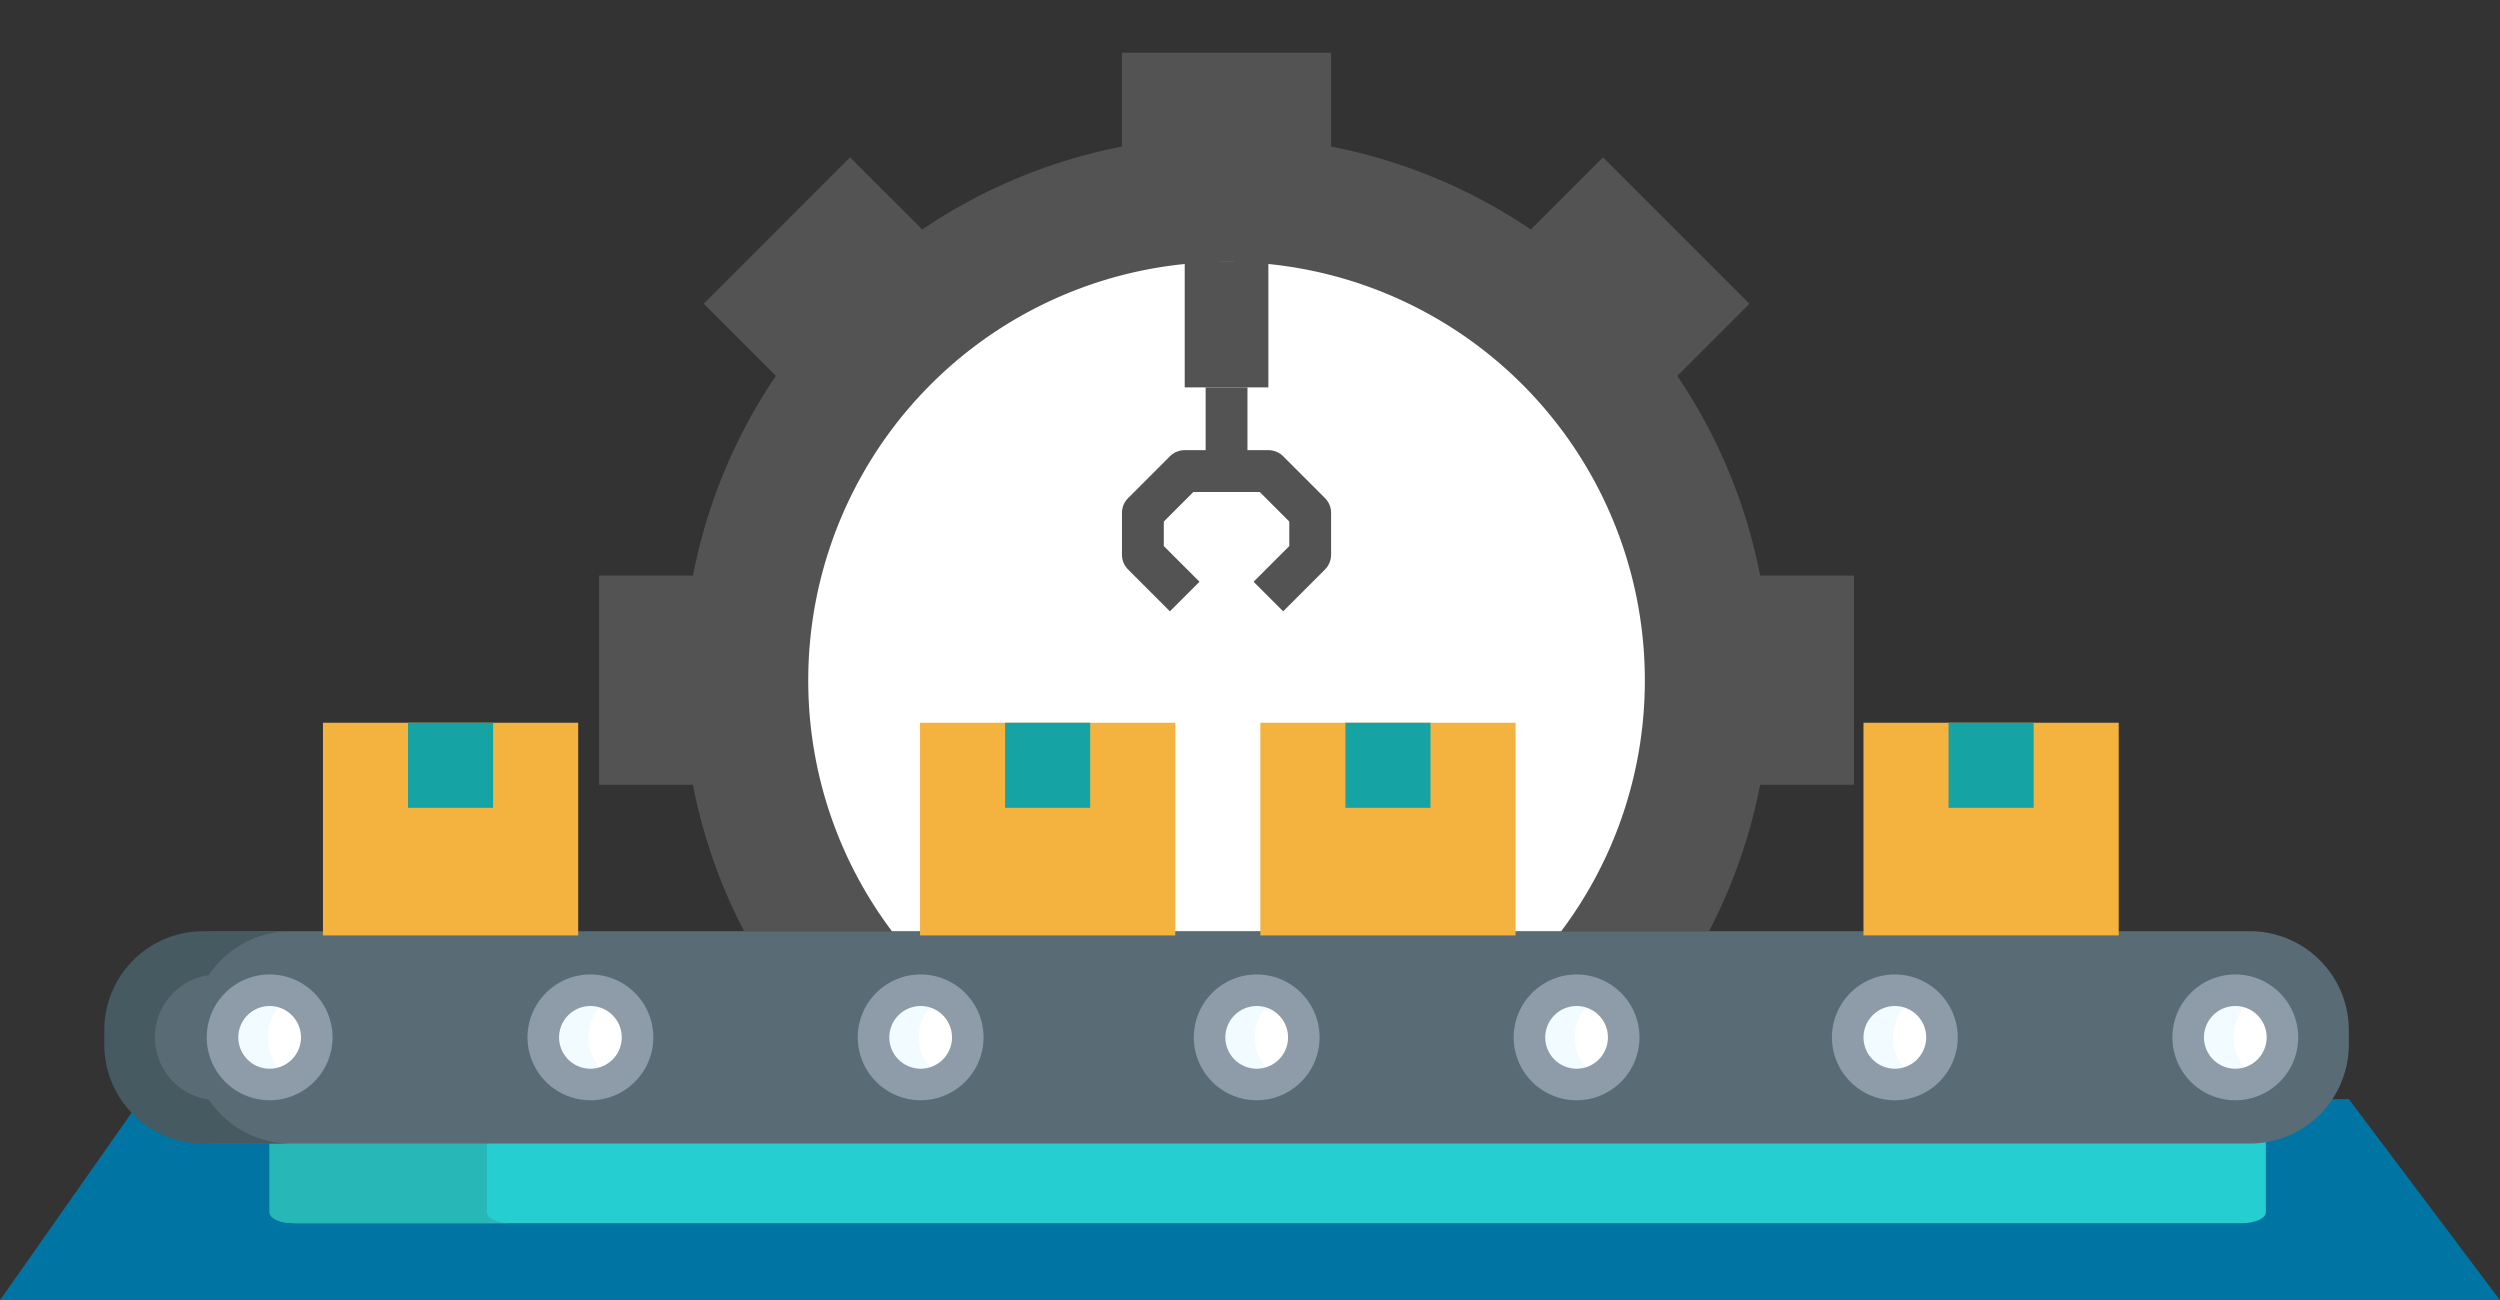 <svg xmlns="http://www.w3.org/2000/svg" width="573" height="298" viewBox="0 0 573 298">
  <rect x="0" y="0" width="573" height="298" fill="#333333" stroke="none"/>
  <g id="Grupo_56658" data-name="Grupo 56658" transform="translate(-3848.39 564.417)">
    <path id="Rectángulo_5242" data-name="Rectángulo 5242" d="M0,0H573V298H0Z" transform="translate(3848.39 -564.417)" fill="none"/>
    <g id="Grupo_56657" data-name="Grupo 56657">
      <path id="Trazado_102321" data-name="Trazado 102321" d="M3848.39-266.417l32.363-46.087h505.984l34.653,46.087Z" fill="#0075a4"/>
      <g id="Grupo_56655" data-name="Grupo 56655">
        <path id="Trazado_102322" data-name="Trazado 102322" d="M4359.676-302.8H3918.239c-2.742,0-5.427-.11-8.046-.31v16.561c0,1.372,2.435,2.484,5.441,2.484h446.647c3.006,0,5.441-1.112,5.441-2.484v-16.561c-2.619.2-5.3.31-8.046.31Z" fill="#25ced1"/>
        <path id="Trazado_102323" data-name="Trazado 102323" d="M3960-286.547V-302.8h-41.759c-2.742,0-5.427-.11-8.046-.31v16.561c0,1.372,2.435,2.484,5.441,2.484h49.8C3962.434-284.063,3960-285.175,3960-286.547Z" fill="#27b7b7"/>
        <g id="Grupo_56631" data-name="Grupo 56631">
          <path id="Trazado_102324" data-name="Trazado 102324" d="M4364.048-302.316H3898.679A22.688,22.688,0,0,1,3875.991-325v-3.3a22.688,22.688,0,0,1,22.688-22.688h465.369a22.687,22.687,0,0,1,22.688,22.688v3.3A22.687,22.687,0,0,1,4364.048-302.316Z" fill="#596c76"/>
        </g>
        <g id="Grupo_56632" data-name="Grupo 56632">
          <path id="Trazado_102325" data-name="Trazado 102325" d="M3896.247-312.384a14.441,14.441,0,0,1-12.361-14.27,14.44,14.44,0,0,1,12.361-14.27,22.664,22.664,0,0,1,18.855-10.068H3894.98a22.688,22.688,0,0,0-22.688,22.688v3.3a22.688,22.688,0,0,0,22.688,22.688H3915.1a22.664,22.664,0,0,1-18.855-10.068Z" fill="#465a61"/>
        </g>
        <g id="Grupo_56654" data-name="Grupo 56654">
          <g id="Grupo_56633" data-name="Grupo 56633">
            <circle id="Elipse_4126" data-name="Elipse 4126" cx="10.802" cy="10.802" r="10.802" transform="translate(3899.39 -337.456)" fill="#fff"/>
          </g>
          <g id="Grupo_56634" data-name="Grupo 56634">
            <path id="Trazado_102326" data-name="Trazado 102326" d="M3909.766-326.654a10.8,10.8,0,0,1,5.614-9.476,10.749,10.749,0,0,0-5.188-1.326,10.8,10.8,0,0,0-10.8,10.8,10.8,10.8,0,0,0,10.8,10.8,10.749,10.749,0,0,0,5.188-1.326A10.8,10.8,0,0,1,3909.766-326.654Z" fill="#f2fbff"/>
          </g>
          <g id="Grupo_56635" data-name="Grupo 56635">
            <path id="Trazado_102327" data-name="Trazado 102327" d="M3910.193-312.235a14.436,14.436,0,0,1-14.419-14.419,14.435,14.435,0,0,1,14.419-14.419,14.436,14.436,0,0,1,14.419,14.419A14.436,14.436,0,0,1,3910.193-312.235Zm0-21.6a7.193,7.193,0,0,0-7.185,7.184,7.193,7.193,0,0,0,7.185,7.185,7.193,7.193,0,0,0,7.184-7.185A7.192,7.192,0,0,0,3910.193-333.839Z" fill="#8d9ca8"/>
          </g>
          <g id="Grupo_56636" data-name="Grupo 56636">
            <circle id="Elipse_4127" data-name="Elipse 4127" cx="10.802" cy="10.802" r="10.802" transform="translate(3972.913 -337.456)" fill="#fff"/>
          </g>
          <g id="Grupo_56637" data-name="Grupo 56637">
            <circle id="Elipse_4128" data-name="Elipse 4128" cx="10.802" cy="10.802" r="10.802" transform="translate(4125.624 -337.456)" fill="#fff"/>
          </g>
          <g id="Grupo_56638" data-name="Grupo 56638">
            <path id="Trazado_102328" data-name="Trazado 102328" d="M4136-326.654a10.8,10.8,0,0,1,5.614-9.476,10.747,10.747,0,0,0-5.188-1.326,10.8,10.8,0,0,0-10.8,10.8,10.8,10.8,0,0,0,10.8,10.8,10.747,10.747,0,0,0,5.188-1.326A10.8,10.8,0,0,1,4136-326.654Z" fill="#f2fbff"/>
          </g>
          <g id="Grupo_56639" data-name="Grupo 56639">
            <path id="Trazado_102329" data-name="Trazado 102329" d="M4136.426-312.235a14.436,14.436,0,0,1-14.419-14.419,14.435,14.435,0,0,1,14.419-14.419,14.435,14.435,0,0,1,14.418,14.419A14.436,14.436,0,0,1,4136.426-312.235Zm0-21.6a7.192,7.192,0,0,0-7.185,7.184,7.193,7.193,0,0,0,7.185,7.185,7.192,7.192,0,0,0,7.184-7.185A7.192,7.192,0,0,0,4136.426-333.839Z" fill="#8d9ca8"/>
          </g>
          <g id="Grupo_56640" data-name="Grupo 56640">
            <circle id="Elipse_4129" data-name="Elipse 4129" cx="10.802" cy="10.802" r="10.802" transform="translate(4048.604 -337.456)" fill="#fff"/>
          </g>
          <g id="Grupo_56641" data-name="Grupo 56641">
            <path id="Trazado_102330" data-name="Trazado 102330" d="M4058.979-326.654a10.8,10.8,0,0,1,5.614-9.476,10.75,10.75,0,0,0-5.188-1.326,10.8,10.8,0,0,0-10.8,10.8,10.8,10.8,0,0,0,10.8,10.8,10.75,10.75,0,0,0,5.188-1.326A10.8,10.8,0,0,1,4058.979-326.654Z" fill="#f2fbff"/>
          </g>
          <g id="Grupo_56642" data-name="Grupo 56642">
            <path id="Trazado_102331" data-name="Trazado 102331" d="M4059.406-312.235a14.436,14.436,0,0,1-14.419-14.419,14.435,14.435,0,0,1,14.419-14.419,14.435,14.435,0,0,1,14.418,14.419A14.435,14.435,0,0,1,4059.406-312.235Zm0-21.6a7.193,7.193,0,0,0-7.185,7.184,7.193,7.193,0,0,0,7.185,7.185,7.193,7.193,0,0,0,7.184-7.185A7.193,7.193,0,0,0,4059.406-333.839Z" fill="#8d9ca8"/>
          </g>
          <g id="Grupo_56643" data-name="Grupo 56643">
            <circle id="Elipse_4130" data-name="Elipse 4130" cx="10.802" cy="10.802" r="10.802" transform="translate(4198.941 -337.456)" fill="#fff"/>
          </g>
          <g id="Grupo_56644" data-name="Grupo 56644">
            <path id="Trazado_102332" data-name="Trazado 102332" d="M4209.317-326.654a10.8,10.8,0,0,1,5.614-9.476,10.75,10.75,0,0,0-5.188-1.326,10.8,10.8,0,0,0-10.8,10.8,10.8,10.8,0,0,0,10.8,10.8,10.75,10.75,0,0,0,5.188-1.326A10.8,10.8,0,0,1,4209.317-326.654Z" fill="#f2fbff"/>
          </g>
          <g id="Grupo_56645" data-name="Grupo 56645">
            <path id="Trazado_102333" data-name="Trazado 102333" d="M4209.743-312.235a14.435,14.435,0,0,1-14.419-14.419,14.435,14.435,0,0,1,14.419-14.419,14.436,14.436,0,0,1,14.419,14.419A14.436,14.436,0,0,1,4209.743-312.235Zm0-21.6a7.192,7.192,0,0,0-7.185,7.184,7.194,7.194,0,0,0,7.185,7.185,7.192,7.192,0,0,0,7.184-7.185A7.192,7.192,0,0,0,4209.743-333.839Z" fill="#8d9ca8"/>
          </g>
          <g id="Grupo_56646" data-name="Grupo 56646">
            <circle id="Elipse_4131" data-name="Elipse 4131" cx="10.802" cy="10.802" r="10.802" transform="translate(4271.888 -337.456)" fill="#fff"/>
          </g>
          <g id="Grupo_56647" data-name="Grupo 56647">
            <path id="Trazado_102334" data-name="Trazado 102334" d="M4282.264-326.654a10.8,10.8,0,0,1,5.614-9.476,10.753,10.753,0,0,0-5.188-1.326,10.8,10.8,0,0,0-10.8,10.8,10.8,10.8,0,0,0,10.8,10.8,10.753,10.753,0,0,0,5.188-1.326A10.8,10.8,0,0,1,4282.264-326.654Z" fill="#f2fbff"/>
          </g>
          <g id="Grupo_56648" data-name="Grupo 56648">
            <path id="Trazado_102335" data-name="Trazado 102335" d="M4282.689-312.235a14.435,14.435,0,0,1-14.418-14.419,14.435,14.435,0,0,1,14.418-14.419,14.435,14.435,0,0,1,14.419,14.419A14.435,14.435,0,0,1,4282.689-312.235Zm0-21.6a7.193,7.193,0,0,0-7.184,7.184,7.193,7.193,0,0,0,7.184,7.185,7.193,7.193,0,0,0,7.185-7.185A7.193,7.193,0,0,0,4282.689-333.839Z" fill="#8d9ca8"/>
          </g>
          <g id="Grupo_56649" data-name="Grupo 56649">
            <circle id="Elipse_4132" data-name="Elipse 4132" cx="10.802" cy="10.802" r="10.802" transform="translate(4349.921 -337.456)" fill="#fff"/>
          </g>
          <g id="Grupo_56650" data-name="Grupo 56650">
            <path id="Trazado_102336" data-name="Trazado 102336" d="M3983.288-326.654a10.8,10.8,0,0,1,5.614-9.476,10.75,10.75,0,0,0-5.188-1.326,10.8,10.8,0,0,0-10.8,10.8,10.8,10.8,0,0,0,10.8,10.8,10.75,10.75,0,0,0,5.188-1.326A10.8,10.8,0,0,1,3983.288-326.654Z" fill="#f2fbff"/>
          </g>
          <g id="Grupo_56651" data-name="Grupo 56651">
            <path id="Trazado_102337" data-name="Trazado 102337" d="M3983.715-312.235a14.436,14.436,0,0,1-14.419-14.419,14.435,14.435,0,0,1,14.419-14.419,14.436,14.436,0,0,1,14.419,14.419A14.436,14.436,0,0,1,3983.715-312.235Zm0-21.6a7.193,7.193,0,0,0-7.185,7.184,7.193,7.193,0,0,0,7.185,7.185,7.193,7.193,0,0,0,7.184-7.185A7.192,7.192,0,0,0,3983.715-333.839Z" fill="#8d9ca8"/>
          </g>
          <g id="Grupo_56652" data-name="Grupo 56652">
            <path id="Trazado_102338" data-name="Trazado 102338" d="M4360.3-326.654a10.8,10.8,0,0,1,5.613-9.476,10.75,10.75,0,0,0-5.188-1.326,10.8,10.8,0,0,0-10.8,10.8,10.8,10.8,0,0,0,10.8,10.8,10.75,10.75,0,0,0,5.188-1.326A10.8,10.8,0,0,1,4360.3-326.654Z" fill="#f2fbff"/>
          </g>
          <g id="Grupo_56653" data-name="Grupo 56653">
            <path id="Trazado_102339" data-name="Trazado 102339" d="M4360.723-312.235a14.436,14.436,0,0,1-14.419-14.419,14.435,14.435,0,0,1,14.419-14.419,14.435,14.435,0,0,1,14.419,14.419A14.436,14.436,0,0,1,4360.723-312.235Zm0-21.6a7.192,7.192,0,0,0-7.184,7.184,7.193,7.193,0,0,0,7.184,7.185,7.193,7.193,0,0,0,7.185-7.185A7.193,7.193,0,0,0,4360.723-333.839Z" fill="#8d9ca8"/>
          </g>
        </g>
      </g>
      <g id="Grupo_56656" data-name="Grupo 56656">
        <path id="Trazado_102340" data-name="Trazado 102340" d="M4240.1-350.992a124.11,124.11,0,0,0,11.72-33.555h21.5v-47.936h-21.5a123.937,123.937,0,0,0-19-45.779l16.533-16.538L4215.8-528.355l-16.538,16.538a123.958,123.958,0,0,0-45.779-19.007v-21.5h-47.936v21.5a123.941,123.941,0,0,0-45.778,19l-16.538-16.533L4009.675-494.8l16.537,16.538a123.945,123.945,0,0,0-19.006,45.779h-21.5v47.936h21.5a124.111,124.111,0,0,0,11.72,33.555H4240.1Z" fill="#535353"/>
        <path id="Trazado_102341" data-name="Trazado 102341" d="M4052.812-350.992h153.409a95.48,95.48,0,0,0,19.165-57.523,95.871,95.871,0,0,0-95.872-95.872,95.87,95.87,0,0,0-95.872,95.872A95.449,95.449,0,0,0,4052.812-350.992Z" fill="#fff"/>
        <path id="Trazado_102342" data-name="Trazado 102342" d="M4119.927-504.387v28.761H4139.1v-28.761" fill="#535353"/>
        <path id="Trazado_102343" data-name="Trazado 102343" d="M4059.265-398.765h58.5v48.748h-58.5Z" fill="#f4b23e"/>
        <path id="Trazado_102344" data-name="Trazado 102344" d="M4137.261-398.765h58.5v48.748h-58.5Z" fill="#f4b23e"/>
        <path id="Trazado_102345" data-name="Trazado 102345" d="M4156.761-398.765v19.5h19.5v-19.5" fill="#16a3a3"/>
        <path id="Trazado_102346" data-name="Trazado 102346" d="M4275.5-398.765H4334v48.748h-58.5Z" fill="#f4b23e"/>
        <path id="Trazado_102347" data-name="Trazado 102347" d="M4295-398.765v19.5h19.5v-19.5" fill="#16a3a3"/>
        <path id="Trazado_102348" data-name="Trazado 102348" d="M4078.764-398.765v19.5h19.5v-19.5" fill="#16a3a3"/>
        <path id="Trazado_102349" data-name="Trazado 102349" d="M3922.41-398.765h58.5v48.748h-58.5Z" fill="#f4b23e"/>
        <path id="Trazado_102350" data-name="Trazado 102350" d="M3941.909-398.765v19.5h19.5v-19.5" fill="#16a3a3"/>
        <path id="Trazado_102351" data-name="Trazado 102351" d="M4124.721-475.626h9.587v19.175h-9.587Z" fill="#535353"/>
        <path id="Trazado_102352" data-name="Trazado 102352" d="M4142.49-424.3l-6.778-6.778,8.183-8.182v-5.619l-6.778-6.778h-15.206l-6.778,6.778v5.619l8.183,8.182-6.778,6.778-9.587-9.587a4.781,4.781,0,0,1-1.405-3.389v-9.587a4.781,4.781,0,0,1,1.405-3.389l9.587-9.587a4.782,4.782,0,0,1,3.389-1.4H4139.1a4.78,4.78,0,0,1,3.389,1.4l9.588,9.587a4.781,4.781,0,0,1,1.4,3.389v9.587a4.781,4.781,0,0,1-1.4,3.389Z" fill="#535353"/>
      </g>
    </g>
  </g>
</svg>
